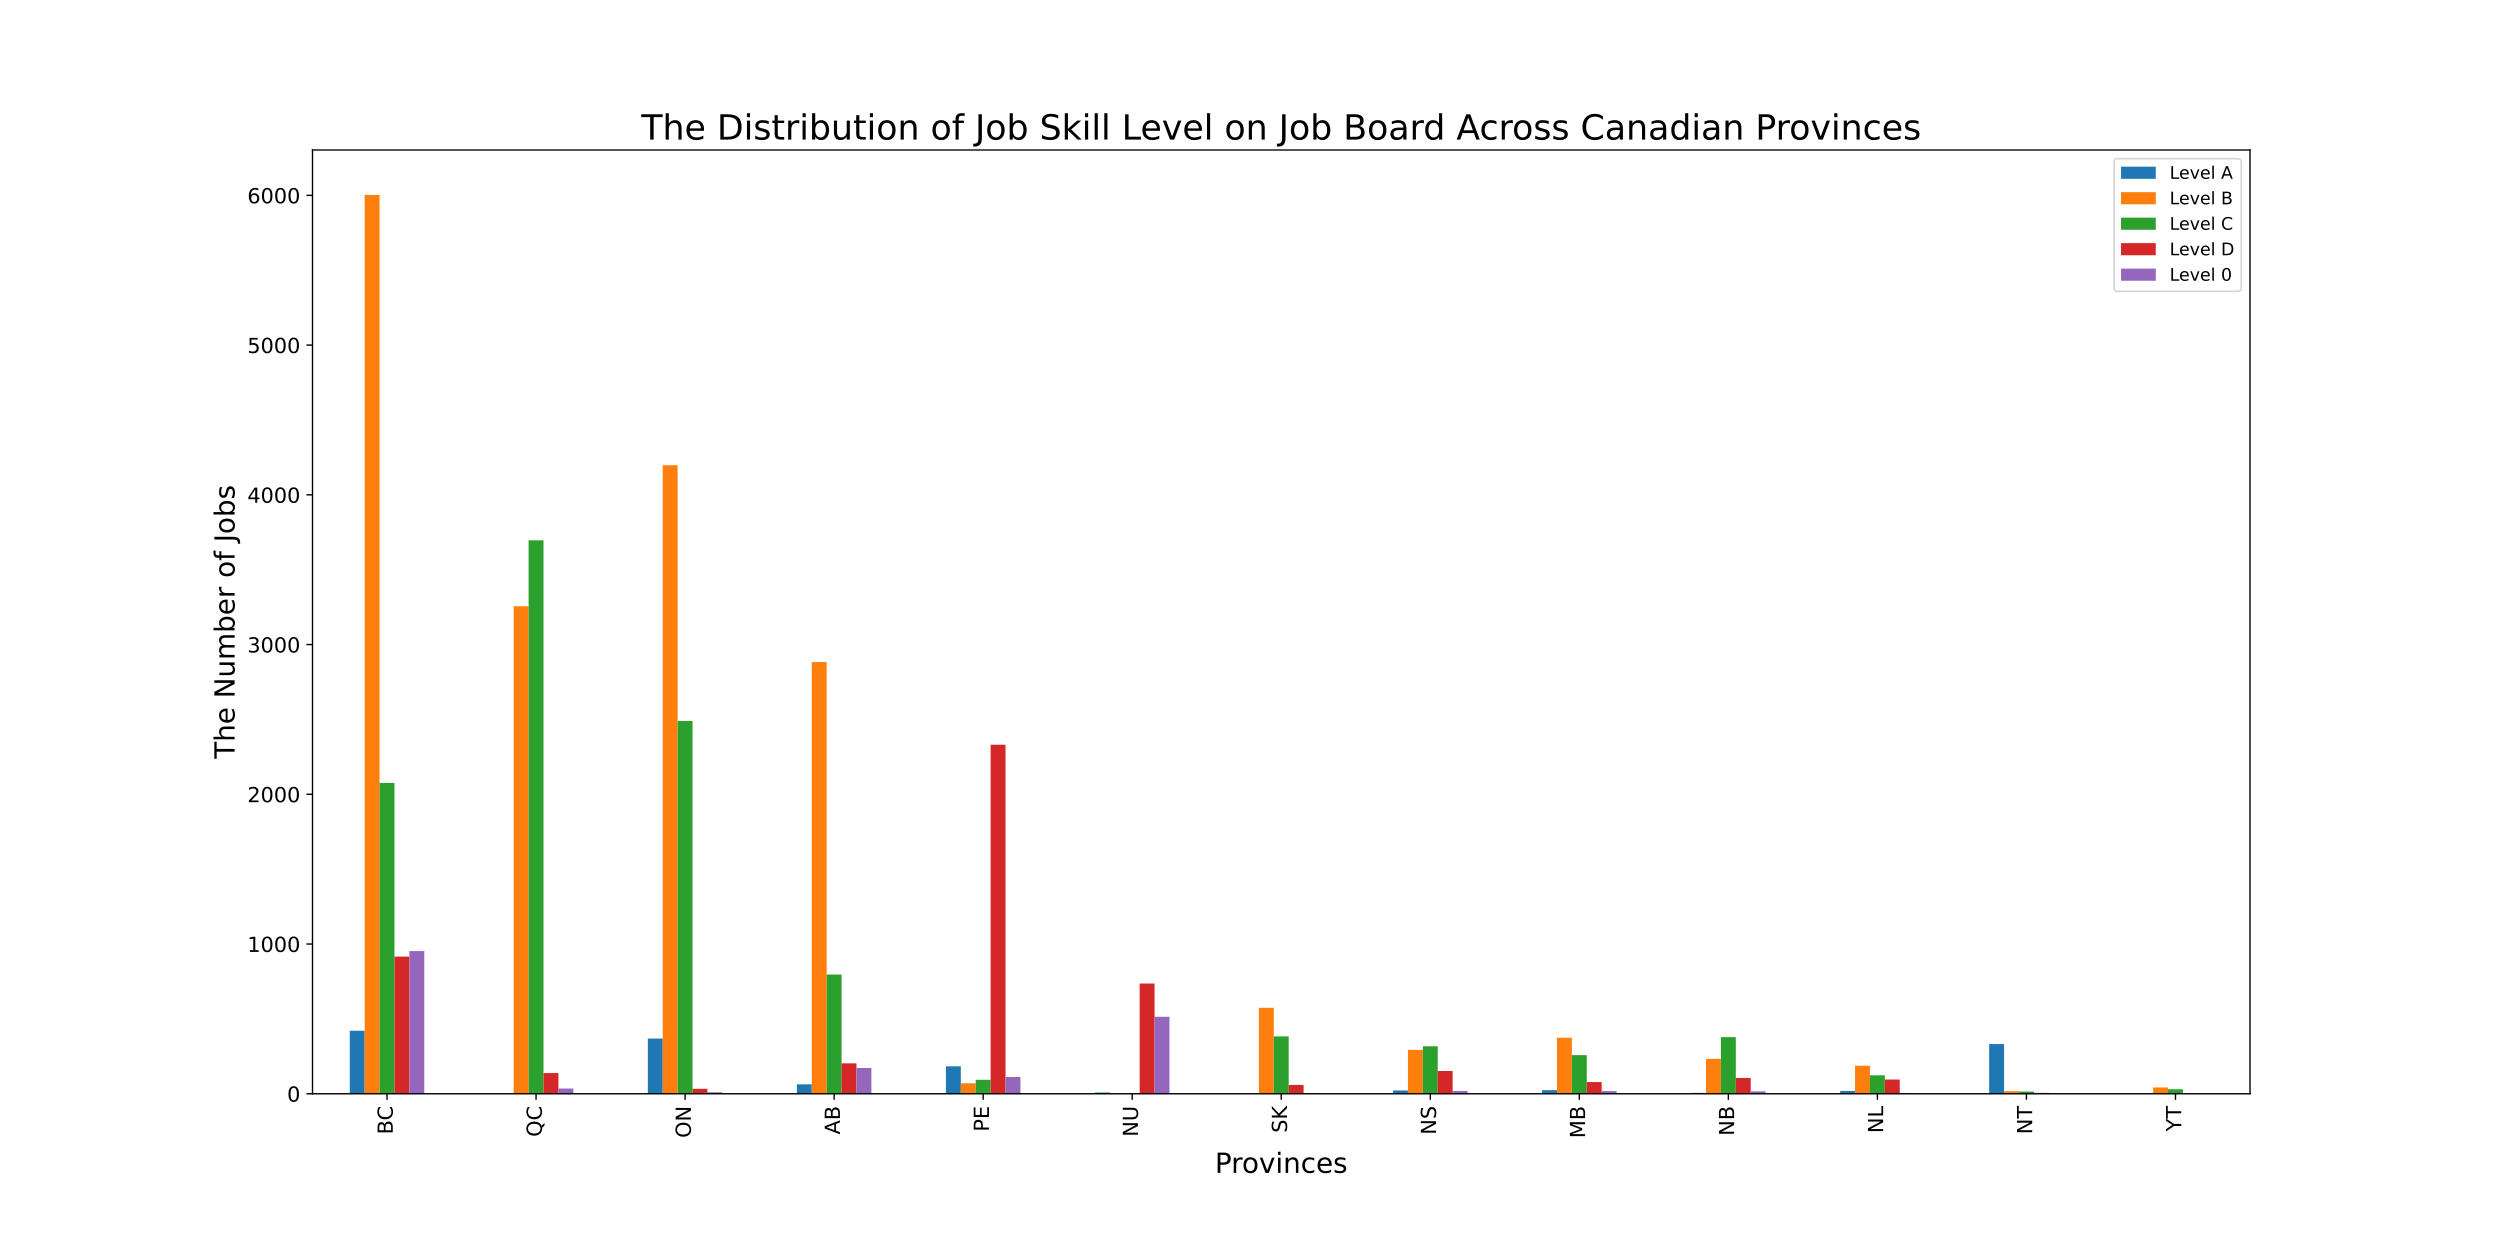 <?xml version="1.0" encoding="utf-8" standalone="no"?>
<!DOCTYPE svg PUBLIC "-//W3C//DTD SVG 1.1//EN"
  "http://www.w3.org/Graphics/SVG/1.1/DTD/svg11.dtd">
<!-- Created with matplotlib (https://matplotlib.org/) -->
<svg height="720pt" version="1.1" viewBox="0 0 1440 720" width="1440pt" xmlns="http://www.w3.org/2000/svg" xmlns:xlink="http://www.w3.org/1999/xlink">
 <defs>
  <style type="text/css">
*{stroke-linecap:butt;stroke-linejoin:round;}
  </style>
 </defs>
 <g id="figure_1">
  <g id="patch_1">
   <path d="M 0 720 
L 1440 720 
L 1440 0 
L 0 0 
z
" style="fill:#ffffff;"/>
  </g>
  <g id="axes_1">
   <g id="patch_2">
    <path d="M 180 630 
L 1296 630 
L 1296 86.4 
L 180 86.4 
z
" style="fill:#ffffff;"/>
   </g>
   <g id="patch_3">
    <path clip-path="url(#p9c0d53c4cb)" d="M 201.462 630 
L 210.046 630 
L 210.046 593.692 
L 201.462 593.692 
z
" style="fill:#1f77b4;"/>
   </g>
   <g id="patch_4">
    <path clip-path="url(#p9c0d53c4cb)" d="M 287.308 630 
L 295.892 630 
L 295.892 630 
L 287.308 630 
z
" style="fill:#1f77b4;"/>
   </g>
   <g id="patch_5">
    <path clip-path="url(#p9c0d53c4cb)" d="M 373.154 630 
L 381.738 630 
L 381.738 598.176 
L 373.154 598.176 
z
" style="fill:#1f77b4;"/>
   </g>
   <g id="patch_6">
    <path clip-path="url(#p9c0d53c4cb)" d="M 459 630 
L 467.585 630 
L 467.585 624.567 
L 459 624.567 
z
" style="fill:#1f77b4;"/>
   </g>
   <g id="patch_7">
    <path clip-path="url(#p9c0d53c4cb)" d="M 544.846 630 
L 553.431 630 
L 553.431 614.218 
L 544.846 614.218 
z
" style="fill:#1f77b4;"/>
   </g>
   <g id="patch_8">
    <path clip-path="url(#p9c0d53c4cb)" d="M 630.692 630 
L 639.277 630 
L 639.277 629.31 
L 630.692 629.31 
z
" style="fill:#1f77b4;"/>
   </g>
   <g id="patch_9">
    <path clip-path="url(#p9c0d53c4cb)" d="M 716.538 630 
L 725.123 630 
L 725.123 630 
L 716.538 630 
z
" style="fill:#1f77b4;"/>
   </g>
   <g id="patch_10">
    <path clip-path="url(#p9c0d53c4cb)" d="M 802.385 630 
L 810.969 630 
L 810.969 628.103 
L 802.385 628.103 
z
" style="fill:#1f77b4;"/>
   </g>
   <g id="patch_11">
    <path clip-path="url(#p9c0d53c4cb)" d="M 888.231 630 
L 896.815 630 
L 896.815 627.93 
L 888.231 627.93 
z
" style="fill:#1f77b4;"/>
   </g>
   <g id="patch_12">
    <path clip-path="url(#p9c0d53c4cb)" d="M 974.077 630 
L 982.662 630 
L 982.662 629.483 
L 974.077 629.483 
z
" style="fill:#1f77b4;"/>
   </g>
   <g id="patch_13">
    <path clip-path="url(#p9c0d53c4cb)" d="M 1059.923 630 
L 1068.508 630 
L 1068.508 628.361 
L 1059.923 628.361 
z
" style="fill:#1f77b4;"/>
   </g>
   <g id="patch_14">
    <path clip-path="url(#p9c0d53c4cb)" d="M 1145.769 630 
L 1154.354 630 
L 1154.354 601.367 
L 1145.769 601.367 
z
" style="fill:#1f77b4;"/>
   </g>
   <g id="patch_15">
    <path clip-path="url(#p9c0d53c4cb)" d="M 1231.615 630 
L 1240.2 630 
L 1240.2 630 
L 1231.615 630 
z
" style="fill:#1f77b4;"/>
   </g>
   <g id="patch_16">
    <path clip-path="url(#p9c0d53c4cb)" d="M 210.046 630 
L 218.631 630 
L 218.631 112.286 
L 210.046 112.286 
z
" style="fill:#ff7f0e;"/>
   </g>
   <g id="patch_17">
    <path clip-path="url(#p9c0d53c4cb)" d="M 295.892 630 
L 304.477 630 
L 304.477 349.194 
L 295.892 349.194 
z
" style="fill:#ff7f0e;"/>
   </g>
   <g id="patch_18">
    <path clip-path="url(#p9c0d53c4cb)" d="M 381.738 630 
L 390.323 630 
L 390.323 267.954 
L 381.738 267.954 
z
" style="fill:#ff7f0e;"/>
   </g>
   <g id="patch_19">
    <path clip-path="url(#p9c0d53c4cb)" d="M 467.585 630 
L 476.169 630 
L 476.169 381.363 
L 467.585 381.363 
z
" style="fill:#ff7f0e;"/>
   </g>
   <g id="patch_20">
    <path clip-path="url(#p9c0d53c4cb)" d="M 553.431 630 
L 562.015 630 
L 562.015 623.963 
L 553.431 623.963 
z
" style="fill:#ff7f0e;"/>
   </g>
   <g id="patch_21">
    <path clip-path="url(#p9c0d53c4cb)" d="M 639.277 630 
L 647.862 630 
L 647.862 629.828 
L 639.277 629.828 
z
" style="fill:#ff7f0e;"/>
   </g>
   <g id="patch_22">
    <path clip-path="url(#p9c0d53c4cb)" d="M 725.123 630 
L 733.708 630 
L 733.708 580.497 
L 725.123 580.497 
z
" style="fill:#ff7f0e;"/>
   </g>
   <g id="patch_23">
    <path clip-path="url(#p9c0d53c4cb)" d="M 810.969 630 
L 819.554 630 
L 819.554 604.731 
L 810.969 604.731 
z
" style="fill:#ff7f0e;"/>
   </g>
   <g id="patch_24">
    <path clip-path="url(#p9c0d53c4cb)" d="M 896.815 630 
L 905.4 630 
L 905.4 597.745 
L 896.815 597.745 
z
" style="fill:#ff7f0e;"/>
   </g>
   <g id="patch_25">
    <path clip-path="url(#p9c0d53c4cb)" d="M 982.662 630 
L 991.246 630 
L 991.246 609.905 
L 982.662 609.905 
z
" style="fill:#ff7f0e;"/>
   </g>
   <g id="patch_26">
    <path clip-path="url(#p9c0d53c4cb)" d="M 1068.508 630 
L 1077.092 630 
L 1077.092 613.873 
L 1068.508 613.873 
z
" style="fill:#ff7f0e;"/>
   </g>
   <g id="patch_27">
    <path clip-path="url(#p9c0d53c4cb)" d="M 1154.354 630 
L 1162.938 630 
L 1162.938 628.534 
L 1154.354 628.534 
z
" style="fill:#ff7f0e;"/>
   </g>
   <g id="patch_28">
    <path clip-path="url(#p9c0d53c4cb)" d="M 1240.2 630 
L 1248.785 630 
L 1248.785 626.378 
L 1240.2 626.378 
z
" style="fill:#ff7f0e;"/>
   </g>
   <g id="patch_29">
    <path clip-path="url(#p9c0d53c4cb)" d="M 218.631 630 
L 227.215 630 
L 227.215 450.96 
L 218.631 450.96 
z
" style="fill:#2ca02c;"/>
   </g>
   <g id="patch_30">
    <path clip-path="url(#p9c0d53c4cb)" d="M 304.477 630 
L 313.062 630 
L 313.062 311.247 
L 304.477 311.247 
z
" style="fill:#2ca02c;"/>
   </g>
   <g id="patch_31">
    <path clip-path="url(#p9c0d53c4cb)" d="M 390.323 630 
L 398.908 630 
L 398.908 415.256 
L 390.323 415.256 
z
" style="fill:#2ca02c;"/>
   </g>
   <g id="patch_32">
    <path clip-path="url(#p9c0d53c4cb)" d="M 476.169 630 
L 484.754 630 
L 484.754 561.351 
L 476.169 561.351 
z
" style="fill:#2ca02c;"/>
   </g>
   <g id="patch_33">
    <path clip-path="url(#p9c0d53c4cb)" d="M 562.015 630 
L 570.6 630 
L 570.6 621.979 
L 562.015 621.979 
z
" style="fill:#2ca02c;"/>
   </g>
   <g id="patch_34">
    <path clip-path="url(#p9c0d53c4cb)" d="M 647.862 630 
L 656.446 630 
L 656.446 629.741 
L 647.862 629.741 
z
" style="fill:#2ca02c;"/>
   </g>
   <g id="patch_35">
    <path clip-path="url(#p9c0d53c4cb)" d="M 733.708 630 
L 742.292 630 
L 742.292 596.969 
L 733.708 596.969 
z
" style="fill:#2ca02c;"/>
   </g>
   <g id="patch_36">
    <path clip-path="url(#p9c0d53c4cb)" d="M 819.554 630 
L 828.138 630 
L 828.138 602.661 
L 819.554 602.661 
z
" style="fill:#2ca02c;"/>
   </g>
   <g id="patch_37">
    <path clip-path="url(#p9c0d53c4cb)" d="M 905.4 630 
L 913.985 630 
L 913.985 607.749 
L 905.4 607.749 
z
" style="fill:#2ca02c;"/>
   </g>
   <g id="patch_38">
    <path clip-path="url(#p9c0d53c4cb)" d="M 991.246 630 
L 999.831 630 
L 999.831 597.4 
L 991.246 597.4 
z
" style="fill:#2ca02c;"/>
   </g>
   <g id="patch_39">
    <path clip-path="url(#p9c0d53c4cb)" d="M 1077.092 630 
L 1085.677 630 
L 1085.677 619.392 
L 1077.092 619.392 
z
" style="fill:#2ca02c;"/>
   </g>
   <g id="patch_40">
    <path clip-path="url(#p9c0d53c4cb)" d="M 1162.938 630 
L 1171.523 630 
L 1171.523 628.706 
L 1162.938 628.706 
z
" style="fill:#2ca02c;"/>
   </g>
   <g id="patch_41">
    <path clip-path="url(#p9c0d53c4cb)" d="M 1248.785 630 
L 1257.369 630 
L 1257.369 627.413 
L 1248.785 627.413 
z
" style="fill:#2ca02c;"/>
   </g>
   <g id="patch_42">
    <path clip-path="url(#p9c0d53c4cb)" d="M 227.215 630 
L 235.8 630 
L 235.8 551.002 
L 227.215 551.002 
z
" style="fill:#d62728;"/>
   </g>
   <g id="patch_43">
    <path clip-path="url(#p9c0d53c4cb)" d="M 313.062 630 
L 321.646 630 
L 321.646 618.099 
L 313.062 618.099 
z
" style="fill:#d62728;"/>
   </g>
   <g id="patch_44">
    <path clip-path="url(#p9c0d53c4cb)" d="M 398.908 630 
L 407.492 630 
L 407.492 627.154 
L 398.908 627.154 
z
" style="fill:#d62728;"/>
   </g>
   <g id="patch_45">
    <path clip-path="url(#p9c0d53c4cb)" d="M 484.754 630 
L 493.338 630 
L 493.338 612.493 
L 484.754 612.493 
z
" style="fill:#d62728;"/>
   </g>
   <g id="patch_46">
    <path clip-path="url(#p9c0d53c4cb)" d="M 570.6 630 
L 579.185 630 
L 579.185 428.969 
L 570.6 428.969 
z
" style="fill:#d62728;"/>
   </g>
   <g id="patch_47">
    <path clip-path="url(#p9c0d53c4cb)" d="M 656.446 630 
L 665.031 630 
L 665.031 566.525 
L 656.446 566.525 
z
" style="fill:#d62728;"/>
   </g>
   <g id="patch_48">
    <path clip-path="url(#p9c0d53c4cb)" d="M 742.292 630 
L 750.877 630 
L 750.877 624.912 
L 742.292 624.912 
z
" style="fill:#d62728;"/>
   </g>
   <g id="patch_49">
    <path clip-path="url(#p9c0d53c4cb)" d="M 828.138 630 
L 836.723 630 
L 836.723 616.891 
L 828.138 616.891 
z
" style="fill:#d62728;"/>
   </g>
   <g id="patch_50">
    <path clip-path="url(#p9c0d53c4cb)" d="M 913.985 630 
L 922.569 630 
L 922.569 623.273 
L 913.985 623.273 
z
" style="fill:#d62728;"/>
   </g>
   <g id="patch_51">
    <path clip-path="url(#p9c0d53c4cb)" d="M 999.831 630 
L 1008.415 630 
L 1008.415 620.945 
L 999.831 620.945 
z
" style="fill:#d62728;"/>
   </g>
   <g id="patch_52">
    <path clip-path="url(#p9c0d53c4cb)" d="M 1085.677 630 
L 1094.262 630 
L 1094.262 621.807 
L 1085.677 621.807 
z
" style="fill:#d62728;"/>
   </g>
   <g id="patch_53">
    <path clip-path="url(#p9c0d53c4cb)" d="M 1171.523 630 
L 1180.108 630 
L 1180.108 629.483 
L 1171.523 629.483 
z
" style="fill:#d62728;"/>
   </g>
   <g id="patch_54">
    <path clip-path="url(#p9c0d53c4cb)" d="M 1257.369 630 
L 1265.954 630 
L 1265.954 630 
L 1257.369 630 
z
" style="fill:#d62728;"/>
   </g>
   <g id="patch_55">
    <path clip-path="url(#p9c0d53c4cb)" d="M 235.8 630 
L 244.385 630 
L 244.385 547.811 
L 235.8 547.811 
z
" style="fill:#9467bd;"/>
   </g>
   <g id="patch_56">
    <path clip-path="url(#p9c0d53c4cb)" d="M 321.646 630 
L 330.231 630 
L 330.231 626.982 
L 321.646 626.982 
z
" style="fill:#9467bd;"/>
   </g>
   <g id="patch_57">
    <path clip-path="url(#p9c0d53c4cb)" d="M 407.492 630 
L 416.077 630 
L 416.077 629.138 
L 407.492 629.138 
z
" style="fill:#9467bd;"/>
   </g>
   <g id="patch_58">
    <path clip-path="url(#p9c0d53c4cb)" d="M 493.338 630 
L 501.923 630 
L 501.923 615.166 
L 493.338 615.166 
z
" style="fill:#9467bd;"/>
   </g>
   <g id="patch_59">
    <path clip-path="url(#p9c0d53c4cb)" d="M 579.185 630 
L 587.769 630 
L 587.769 620.341 
L 579.185 620.341 
z
" style="fill:#9467bd;"/>
   </g>
   <g id="patch_60">
    <path clip-path="url(#p9c0d53c4cb)" d="M 665.031 630 
L 673.615 630 
L 673.615 585.671 
L 665.031 585.671 
z
" style="fill:#9467bd;"/>
   </g>
   <g id="patch_61">
    <path clip-path="url(#p9c0d53c4cb)" d="M 750.877 630 
L 759.462 630 
L 759.462 629.655 
L 750.877 629.655 
z
" style="fill:#9467bd;"/>
   </g>
   <g id="patch_62">
    <path clip-path="url(#p9c0d53c4cb)" d="M 836.723 630 
L 845.308 630 
L 845.308 628.361 
L 836.723 628.361 
z
" style="fill:#9467bd;"/>
   </g>
   <g id="patch_63">
    <path clip-path="url(#p9c0d53c4cb)" d="M 922.569 630 
L 931.154 630 
L 931.154 628.448 
L 922.569 628.448 
z
" style="fill:#9467bd;"/>
   </g>
   <g id="patch_64">
    <path clip-path="url(#p9c0d53c4cb)" d="M 1008.415 630 
L 1017 630 
L 1017 628.62 
L 1008.415 628.62 
z
" style="fill:#9467bd;"/>
   </g>
   <g id="patch_65">
    <path clip-path="url(#p9c0d53c4cb)" d="M 1094.262 630 
L 1102.846 630 
L 1102.846 629.569 
L 1094.262 629.569 
z
" style="fill:#9467bd;"/>
   </g>
   <g id="patch_66">
    <path clip-path="url(#p9c0d53c4cb)" d="M 1180.108 630 
L 1188.692 630 
L 1188.692 629.828 
L 1180.108 629.828 
z
" style="fill:#9467bd;"/>
   </g>
   <g id="patch_67">
    <path clip-path="url(#p9c0d53c4cb)" d="M 1265.954 630 
L 1274.538 630 
L 1274.538 630 
L 1265.954 630 
z
" style="fill:#9467bd;"/>
   </g>
   <g id="matplotlib.axis_1">
    <g id="xtick_1">
     <g id="line2d_1">
      <defs>
       <path d="M 0 0 
L 0 3.5 
" id="m6af1532869" style="stroke:#000000;stroke-width:0.8;"/>
      </defs>
      <g>
       <use style="stroke:#000000;stroke-width:0.8;" x="222.923" xlink:href="#m6af1532869" y="630"/>
      </g>
     </g>
     <g id="text_1">
      <!--  BC -->
      <defs>
       <path id="DejaVuSans-32"/>
       <path d="M 19.672 34.812 
L 19.672 8.109 
L 35.5 8.109 
Q 43.453 8.109 47.281 11.406 
Q 51.125 14.703 51.125 21.484 
Q 51.125 28.328 47.281 31.562 
Q 43.453 34.812 35.5 34.812 
z
M 19.672 64.797 
L 19.672 42.828 
L 34.281 42.828 
Q 41.5 42.828 45.031 45.531 
Q 48.578 48.25 48.578 53.812 
Q 48.578 59.328 45.031 62.062 
Q 41.5 64.797 34.281 64.797 
z
M 9.812 72.906 
L 35.016 72.906 
Q 46.297 72.906 52.391 68.219 
Q 58.5 63.531 58.5 54.891 
Q 58.5 48.188 55.375 44.234 
Q 52.25 40.281 46.188 39.312 
Q 53.469 37.75 57.5 32.781 
Q 61.531 27.828 61.531 20.406 
Q 61.531 10.641 54.891 5.312 
Q 48.25 0 35.984 0 
L 9.812 0 
z
" id="DejaVuSans-66"/>
       <path d="M 64.406 67.281 
L 64.406 56.891 
Q 59.422 61.531 53.781 63.812 
Q 48.141 66.109 41.797 66.109 
Q 29.297 66.109 22.656 58.469 
Q 16.016 50.828 16.016 36.375 
Q 16.016 21.969 22.656 14.328 
Q 29.297 6.688 41.797 6.688 
Q 48.141 6.688 53.781 8.984 
Q 59.422 11.281 64.406 15.922 
L 64.406 5.609 
Q 59.234 2.094 53.438 0.328 
Q 47.656 -1.422 41.219 -1.422 
Q 24.656 -1.422 15.125 8.703 
Q 5.609 18.844 5.609 36.375 
Q 5.609 53.953 15.125 64.078 
Q 24.656 74.219 41.219 74.219 
Q 47.75 74.219 53.531 72.484 
Q 59.328 70.75 64.406 67.281 
z
" id="DejaVuSans-67"/>
      </defs>
      <g transform="translate(226.234 657.216)rotate(-90)scale(0.12 -0.12)">
       <use xlink:href="#DejaVuSans-32"/>
       <use x="31.787" xlink:href="#DejaVuSans-66"/>
       <use x="98.641" xlink:href="#DejaVuSans-67"/>
      </g>
     </g>
    </g>
    <g id="xtick_2">
     <g id="line2d_2">
      <g>
       <use style="stroke:#000000;stroke-width:0.8;" x="308.769" xlink:href="#m6af1532869" y="630"/>
      </g>
     </g>
     <g id="text_2">
      <!--  QC -->
      <defs>
       <path d="M 39.406 66.219 
Q 28.656 66.219 22.328 58.203 
Q 16.016 50.203 16.016 36.375 
Q 16.016 22.609 22.328 14.594 
Q 28.656 6.594 39.406 6.594 
Q 50.141 6.594 56.422 14.594 
Q 62.703 22.609 62.703 36.375 
Q 62.703 50.203 56.422 58.203 
Q 50.141 66.219 39.406 66.219 
z
M 53.219 1.312 
L 66.219 -12.891 
L 54.297 -12.891 
L 43.5 -1.219 
Q 41.891 -1.312 41.031 -1.359 
Q 40.188 -1.422 39.406 -1.422 
Q 24.031 -1.422 14.812 8.859 
Q 5.609 19.141 5.609 36.375 
Q 5.609 53.656 14.812 63.938 
Q 24.031 74.219 39.406 74.219 
Q 54.734 74.219 63.906 63.938 
Q 73.094 53.656 73.094 36.375 
Q 73.094 23.688 67.984 14.641 
Q 62.891 5.609 53.219 1.312 
z
" id="DejaVuSans-81"/>
      </defs>
      <g transform="translate(312.08 658.639)rotate(-90)scale(0.12 -0.12)">
       <use xlink:href="#DejaVuSans-32"/>
       <use x="31.787" xlink:href="#DejaVuSans-81"/>
       <use x="110.498" xlink:href="#DejaVuSans-67"/>
      </g>
     </g>
    </g>
    <g id="xtick_3">
     <g id="line2d_3">
      <g>
       <use style="stroke:#000000;stroke-width:0.8;" x="394.615" xlink:href="#m6af1532869" y="630"/>
      </g>
     </g>
     <g id="text_3">
      <!--  ON -->
      <defs>
       <path d="M 39.406 66.219 
Q 28.656 66.219 22.328 58.203 
Q 16.016 50.203 16.016 36.375 
Q 16.016 22.609 22.328 14.594 
Q 28.656 6.594 39.406 6.594 
Q 50.141 6.594 56.422 14.594 
Q 62.703 22.609 62.703 36.375 
Q 62.703 50.203 56.422 58.203 
Q 50.141 66.219 39.406 66.219 
z
M 39.406 74.219 
Q 54.734 74.219 63.906 63.938 
Q 73.094 53.656 73.094 36.375 
Q 73.094 19.141 63.906 8.859 
Q 54.734 -1.422 39.406 -1.422 
Q 24.031 -1.422 14.812 8.828 
Q 5.609 19.094 5.609 36.375 
Q 5.609 53.656 14.812 63.938 
Q 24.031 74.219 39.406 74.219 
z
" id="DejaVuSans-79"/>
       <path d="M 9.812 72.906 
L 23.094 72.906 
L 55.422 11.922 
L 55.422 72.906 
L 64.984 72.906 
L 64.984 0 
L 51.703 0 
L 19.391 60.984 
L 19.391 0 
L 9.812 0 
z
" id="DejaVuSans-78"/>
      </defs>
      <g transform="translate(397.927 659.237)rotate(-90)scale(0.12 -0.12)">
       <use xlink:href="#DejaVuSans-32"/>
       <use x="31.787" xlink:href="#DejaVuSans-79"/>
       <use x="110.498" xlink:href="#DejaVuSans-78"/>
      </g>
     </g>
    </g>
    <g id="xtick_4">
     <g id="line2d_4">
      <g>
       <use style="stroke:#000000;stroke-width:0.8;" x="480.462" xlink:href="#m6af1532869" y="630"/>
      </g>
     </g>
     <g id="text_4">
      <!--  AB -->
      <defs>
       <path d="M 34.188 63.188 
L 20.797 26.906 
L 47.609 26.906 
z
M 28.609 72.906 
L 39.797 72.906 
L 67.578 0 
L 57.328 0 
L 50.688 18.703 
L 17.828 18.703 
L 11.188 0 
L 0.781 0 
z
" id="DejaVuSans-65"/>
      </defs>
      <g transform="translate(483.773 657.256)rotate(-90)scale(0.12 -0.12)">
       <use xlink:href="#DejaVuSans-32"/>
       <use x="31.787" xlink:href="#DejaVuSans-65"/>
       <use x="100.195" xlink:href="#DejaVuSans-66"/>
      </g>
     </g>
    </g>
    <g id="xtick_5">
     <g id="line2d_5">
      <g>
       <use style="stroke:#000000;stroke-width:0.8;" x="566.308" xlink:href="#m6af1532869" y="630"/>
      </g>
     </g>
     <g id="text_5">
      <!--  PE -->
      <defs>
       <path d="M 19.672 64.797 
L 19.672 37.406 
L 32.078 37.406 
Q 38.969 37.406 42.719 40.969 
Q 46.484 44.531 46.484 51.125 
Q 46.484 57.672 42.719 61.234 
Q 38.969 64.797 32.078 64.797 
z
M 9.812 72.906 
L 32.078 72.906 
Q 44.344 72.906 50.609 67.359 
Q 56.891 61.812 56.891 51.125 
Q 56.891 40.328 50.609 34.812 
Q 44.344 29.297 32.078 29.297 
L 19.672 29.297 
L 19.672 0 
L 9.812 0 
z
" id="DejaVuSans-80"/>
       <path d="M 9.812 72.906 
L 55.906 72.906 
L 55.906 64.594 
L 19.672 64.594 
L 19.672 43.016 
L 54.391 43.016 
L 54.391 34.719 
L 19.672 34.719 
L 19.672 8.297 
L 56.781 8.297 
L 56.781 0 
L 9.812 0 
z
" id="DejaVuSans-69"/>
      </defs>
      <g transform="translate(569.619 655.632)rotate(-90)scale(0.12 -0.12)">
       <use xlink:href="#DejaVuSans-32"/>
       <use x="31.787" xlink:href="#DejaVuSans-80"/>
       <use x="92.09" xlink:href="#DejaVuSans-69"/>
      </g>
     </g>
    </g>
    <g id="xtick_6">
     <g id="line2d_6">
      <g>
       <use style="stroke:#000000;stroke-width:0.8;" x="652.154" xlink:href="#m6af1532869" y="630"/>
      </g>
     </g>
     <g id="text_6">
      <!--  NU -->
      <defs>
       <path d="M 8.688 72.906 
L 18.609 72.906 
L 18.609 28.609 
Q 18.609 16.891 22.844 11.734 
Q 27.094 6.594 36.625 6.594 
Q 46.094 6.594 50.344 11.734 
Q 54.594 16.891 54.594 28.609 
L 54.594 72.906 
L 64.5 72.906 
L 64.5 27.391 
Q 64.5 13.141 57.438 5.859 
Q 50.391 -1.422 36.625 -1.422 
Q 22.797 -1.422 15.734 5.859 
Q 8.688 13.141 8.688 27.391 
z
" id="DejaVuSans-85"/>
      </defs>
      <g transform="translate(655.465 658.574)rotate(-90)scale(0.12 -0.12)">
       <use xlink:href="#DejaVuSans-32"/>
       <use x="31.787" xlink:href="#DejaVuSans-78"/>
       <use x="106.592" xlink:href="#DejaVuSans-85"/>
      </g>
     </g>
    </g>
    <g id="xtick_7">
     <g id="line2d_7">
      <g>
       <use style="stroke:#000000;stroke-width:0.8;" x="738" xlink:href="#m6af1532869" y="630"/>
      </g>
     </g>
     <g id="text_7">
      <!--  SK -->
      <defs>
       <path d="M 53.516 70.516 
L 53.516 60.891 
Q 47.906 63.578 42.922 64.891 
Q 37.938 66.219 33.297 66.219 
Q 25.25 66.219 20.875 63.094 
Q 16.5 59.969 16.5 54.203 
Q 16.5 49.359 19.406 46.891 
Q 22.312 44.438 30.422 42.922 
L 36.375 41.703 
Q 47.406 39.594 52.656 34.297 
Q 57.906 29 57.906 20.125 
Q 57.906 9.516 50.797 4.047 
Q 43.703 -1.422 29.984 -1.422 
Q 24.812 -1.422 18.969 -0.25 
Q 13.141 0.922 6.891 3.219 
L 6.891 13.375 
Q 12.891 10.016 18.656 8.297 
Q 24.422 6.594 29.984 6.594 
Q 38.422 6.594 43.016 9.906 
Q 47.609 13.234 47.609 19.391 
Q 47.609 24.75 44.312 27.781 
Q 41.016 30.812 33.5 32.328 
L 27.484 33.5 
Q 16.453 35.688 11.516 40.375 
Q 6.594 45.062 6.594 53.422 
Q 6.594 63.094 13.406 68.656 
Q 20.219 74.219 32.172 74.219 
Q 37.312 74.219 42.625 73.281 
Q 47.953 72.359 53.516 70.516 
z
" id="DejaVuSans-83"/>
       <path d="M 9.812 72.906 
L 19.672 72.906 
L 19.672 42.094 
L 52.391 72.906 
L 65.094 72.906 
L 28.906 38.922 
L 67.672 0 
L 54.688 0 
L 19.672 35.109 
L 19.672 0 
L 9.812 0 
z
" id="DejaVuSans-75"/>
      </defs>
      <g transform="translate(741.311 656.301)rotate(-90)scale(0.12 -0.12)">
       <use xlink:href="#DejaVuSans-32"/>
       <use x="31.787" xlink:href="#DejaVuSans-83"/>
       <use x="95.264" xlink:href="#DejaVuSans-75"/>
      </g>
     </g>
    </g>
    <g id="xtick_8">
     <g id="line2d_8">
      <g>
       <use style="stroke:#000000;stroke-width:0.8;" x="823.846" xlink:href="#m6af1532869" y="630"/>
      </g>
     </g>
     <g id="text_8">
      <!--  NS -->
      <g transform="translate(827.157 657.409)rotate(-90)scale(0.12 -0.12)">
       <use xlink:href="#DejaVuSans-32"/>
       <use x="31.787" xlink:href="#DejaVuSans-78"/>
       <use x="106.592" xlink:href="#DejaVuSans-83"/>
      </g>
     </g>
    </g>
    <g id="xtick_9">
     <g id="line2d_9">
      <g>
       <use style="stroke:#000000;stroke-width:0.8;" x="909.692" xlink:href="#m6af1532869" y="630"/>
      </g>
     </g>
     <g id="text_9">
      <!--  MB -->
      <defs>
       <path d="M 9.812 72.906 
L 24.516 72.906 
L 43.109 23.297 
L 61.812 72.906 
L 76.516 72.906 
L 76.516 0 
L 66.891 0 
L 66.891 64.016 
L 48.094 14.016 
L 38.188 14.016 
L 19.391 64.016 
L 19.391 0 
L 9.812 0 
z
" id="DejaVuSans-77"/>
      </defs>
      <g transform="translate(913.004 659.401)rotate(-90)scale(0.12 -0.12)">
       <use xlink:href="#DejaVuSans-32"/>
       <use x="31.787" xlink:href="#DejaVuSans-77"/>
       <use x="118.066" xlink:href="#DejaVuSans-66"/>
      </g>
     </g>
    </g>
    <g id="xtick_10">
     <g id="line2d_10">
      <g>
       <use style="stroke:#000000;stroke-width:0.8;" x="995.538" xlink:href="#m6af1532869" y="630"/>
      </g>
     </g>
     <g id="text_10">
      <!--  NB -->
      <g transform="translate(998.85 658.024)rotate(-90)scale(0.12 -0.12)">
       <use xlink:href="#DejaVuSans-32"/>
       <use x="31.787" xlink:href="#DejaVuSans-78"/>
       <use x="106.592" xlink:href="#DejaVuSans-66"/>
      </g>
     </g>
    </g>
    <g id="xtick_11">
     <g id="line2d_11">
      <g>
       <use style="stroke:#000000;stroke-width:0.8;" x="1081.385" xlink:href="#m6af1532869" y="630"/>
      </g>
     </g>
     <g id="text_11">
      <!--  NL -->
      <defs>
       <path d="M 9.812 72.906 
L 19.672 72.906 
L 19.672 8.297 
L 55.172 8.297 
L 55.172 0 
L 9.812 0 
z
" id="DejaVuSans-76"/>
      </defs>
      <g transform="translate(1084.696 656.477)rotate(-90)scale(0.12 -0.12)">
       <use xlink:href="#DejaVuSans-32"/>
       <use x="31.787" xlink:href="#DejaVuSans-78"/>
       <use x="106.592" xlink:href="#DejaVuSans-76"/>
      </g>
     </g>
    </g>
    <g id="xtick_12">
     <g id="line2d_12">
      <g>
       <use style="stroke:#000000;stroke-width:0.8;" x="1167.231" xlink:href="#m6af1532869" y="630"/>
      </g>
     </g>
     <g id="text_12">
      <!--  NT -->
      <defs>
       <path d="M -0.297 72.906 
L 61.375 72.906 
L 61.375 64.594 
L 35.5 64.594 
L 35.5 0 
L 25.594 0 
L 25.594 64.594 
L -0.297 64.594 
z
" id="DejaVuSans-84"/>
      </defs>
      <g transform="translate(1170.542 657.121)rotate(-90)scale(0.12 -0.12)">
       <use xlink:href="#DejaVuSans-32"/>
       <use x="31.787" xlink:href="#DejaVuSans-78"/>
       <use x="106.592" xlink:href="#DejaVuSans-84"/>
      </g>
     </g>
    </g>
    <g id="xtick_13">
     <g id="line2d_13">
      <g>
       <use style="stroke:#000000;stroke-width:0.8;" x="1253.077" xlink:href="#m6af1532869" y="630"/>
      </g>
     </g>
     <g id="text_13">
      <!--  YT -->
      <defs>
       <path d="M -0.203 72.906 
L 10.406 72.906 
L 30.609 42.922 
L 50.688 72.906 
L 61.281 72.906 
L 35.5 34.719 
L 35.5 0 
L 25.594 0 
L 25.594 34.719 
z
" id="DejaVuSans-89"/>
      </defs>
      <g transform="translate(1256.388 655.472)rotate(-90)scale(0.12 -0.12)">
       <use xlink:href="#DejaVuSans-32"/>
       <use x="31.787" xlink:href="#DejaVuSans-89"/>
       <use x="92.871" xlink:href="#DejaVuSans-84"/>
      </g>
     </g>
    </g>
    <g id="text_14">
     <!-- Provinces -->
     <defs>
      <path d="M 41.109 46.297 
Q 39.594 47.172 37.812 47.578 
Q 36.031 48 33.891 48 
Q 26.266 48 22.188 43.047 
Q 18.109 38.094 18.109 28.812 
L 18.109 0 
L 9.078 0 
L 9.078 54.688 
L 18.109 54.688 
L 18.109 46.188 
Q 20.953 51.172 25.484 53.578 
Q 30.031 56 36.531 56 
Q 37.453 56 38.578 55.875 
Q 39.703 55.766 41.062 55.516 
z
" id="DejaVuSans-114"/>
      <path d="M 30.609 48.391 
Q 23.391 48.391 19.188 42.75 
Q 14.984 37.109 14.984 27.297 
Q 14.984 17.484 19.156 11.844 
Q 23.344 6.203 30.609 6.203 
Q 37.797 6.203 41.984 11.859 
Q 46.188 17.531 46.188 27.297 
Q 46.188 37.016 41.984 42.703 
Q 37.797 48.391 30.609 48.391 
z
M 30.609 56 
Q 42.328 56 49.016 48.375 
Q 55.719 40.766 55.719 27.297 
Q 55.719 13.875 49.016 6.219 
Q 42.328 -1.422 30.609 -1.422 
Q 18.844 -1.422 12.172 6.219 
Q 5.516 13.875 5.516 27.297 
Q 5.516 40.766 12.172 48.375 
Q 18.844 56 30.609 56 
z
" id="DejaVuSans-111"/>
      <path d="M 2.984 54.688 
L 12.5 54.688 
L 29.594 8.797 
L 46.688 54.688 
L 56.203 54.688 
L 35.688 0 
L 23.484 0 
z
" id="DejaVuSans-118"/>
      <path d="M 9.422 54.688 
L 18.406 54.688 
L 18.406 0 
L 9.422 0 
z
M 9.422 75.984 
L 18.406 75.984 
L 18.406 64.594 
L 9.422 64.594 
z
" id="DejaVuSans-105"/>
      <path d="M 54.891 33.016 
L 54.891 0 
L 45.906 0 
L 45.906 32.719 
Q 45.906 40.484 42.875 44.328 
Q 39.844 48.188 33.797 48.188 
Q 26.516 48.188 22.312 43.547 
Q 18.109 38.922 18.109 30.906 
L 18.109 0 
L 9.078 0 
L 9.078 54.688 
L 18.109 54.688 
L 18.109 46.188 
Q 21.344 51.125 25.703 53.562 
Q 30.078 56 35.797 56 
Q 45.219 56 50.047 50.172 
Q 54.891 44.344 54.891 33.016 
z
" id="DejaVuSans-110"/>
      <path d="M 48.781 52.594 
L 48.781 44.188 
Q 44.969 46.297 41.141 47.344 
Q 37.312 48.391 33.406 48.391 
Q 24.656 48.391 19.812 42.844 
Q 14.984 37.312 14.984 27.297 
Q 14.984 17.281 19.812 11.734 
Q 24.656 6.203 33.406 6.203 
Q 37.312 6.203 41.141 7.25 
Q 44.969 8.297 48.781 10.406 
L 48.781 2.094 
Q 45.016 0.344 40.984 -0.531 
Q 36.969 -1.422 32.422 -1.422 
Q 20.062 -1.422 12.781 6.344 
Q 5.516 14.109 5.516 27.297 
Q 5.516 40.672 12.859 48.328 
Q 20.219 56 33.016 56 
Q 37.156 56 41.109 55.141 
Q 45.062 54.297 48.781 52.594 
z
" id="DejaVuSans-99"/>
      <path d="M 56.203 29.594 
L 56.203 25.203 
L 14.891 25.203 
Q 15.484 15.922 20.484 11.062 
Q 25.484 6.203 34.422 6.203 
Q 39.594 6.203 44.453 7.469 
Q 49.312 8.734 54.109 11.281 
L 54.109 2.781 
Q 49.266 0.734 44.188 -0.344 
Q 39.109 -1.422 33.891 -1.422 
Q 20.797 -1.422 13.156 6.188 
Q 5.516 13.812 5.516 26.812 
Q 5.516 40.234 12.766 48.109 
Q 20.016 56 32.328 56 
Q 43.359 56 49.781 48.891 
Q 56.203 41.797 56.203 29.594 
z
M 47.219 32.234 
Q 47.125 39.594 43.094 43.984 
Q 39.062 48.391 32.422 48.391 
Q 24.906 48.391 20.391 44.141 
Q 15.875 39.891 15.188 32.172 
z
" id="DejaVuSans-101"/>
      <path d="M 44.281 53.078 
L 44.281 44.578 
Q 40.484 46.531 36.375 47.5 
Q 32.281 48.484 27.875 48.484 
Q 21.188 48.484 17.844 46.438 
Q 14.5 44.391 14.5 40.281 
Q 14.5 37.156 16.891 35.375 
Q 19.281 33.594 26.516 31.984 
L 29.594 31.297 
Q 39.156 29.25 43.188 25.516 
Q 47.219 21.781 47.219 15.094 
Q 47.219 7.469 41.188 3.016 
Q 35.156 -1.422 24.609 -1.422 
Q 20.219 -1.422 15.453 -0.562 
Q 10.688 0.297 5.422 2 
L 5.422 11.281 
Q 10.406 8.688 15.234 7.391 
Q 20.062 6.109 24.812 6.109 
Q 31.156 6.109 34.562 8.281 
Q 37.984 10.453 37.984 14.406 
Q 37.984 18.062 35.516 20.016 
Q 33.062 21.969 24.703 23.781 
L 21.578 24.516 
Q 13.234 26.266 9.516 29.906 
Q 5.812 33.547 5.812 39.891 
Q 5.812 47.609 11.281 51.797 
Q 16.75 56 26.812 56 
Q 31.781 56 36.172 55.266 
Q 40.578 54.547 44.281 53.078 
z
" id="DejaVuSans-115"/>
     </defs>
     <g transform="translate(699.796 675.558)scale(0.16 -0.16)">
      <use xlink:href="#DejaVuSans-80"/>
      <use x="58.553" xlink:href="#DejaVuSans-114"/>
      <use x="97.416" xlink:href="#DejaVuSans-111"/>
      <use x="158.598" xlink:href="#DejaVuSans-118"/>
      <use x="217.777" xlink:href="#DejaVuSans-105"/>
      <use x="245.561" xlink:href="#DejaVuSans-110"/>
      <use x="308.939" xlink:href="#DejaVuSans-99"/>
      <use x="363.92" xlink:href="#DejaVuSans-101"/>
      <use x="425.443" xlink:href="#DejaVuSans-115"/>
     </g>
    </g>
   </g>
   <g id="matplotlib.axis_2">
    <g id="ytick_1">
     <g id="line2d_14">
      <defs>
       <path d="M 0 0 
L -3.5 0 
" id="m4e7e2a06de" style="stroke:#000000;stroke-width:0.8;"/>
      </defs>
      <g>
       <use style="stroke:#000000;stroke-width:0.8;" x="180" xlink:href="#m4e7e2a06de" y="630"/>
      </g>
     </g>
     <g id="text_15">
      <!-- 0 -->
      <defs>
       <path d="M 31.781 66.406 
Q 24.172 66.406 20.328 58.906 
Q 16.5 51.422 16.5 36.375 
Q 16.5 21.391 20.328 13.891 
Q 24.172 6.391 31.781 6.391 
Q 39.453 6.391 43.281 13.891 
Q 47.125 21.391 47.125 36.375 
Q 47.125 51.422 43.281 58.906 
Q 39.453 66.406 31.781 66.406 
z
M 31.781 74.219 
Q 44.047 74.219 50.516 64.516 
Q 56.984 54.828 56.984 36.375 
Q 56.984 17.969 50.516 8.266 
Q 44.047 -1.422 31.781 -1.422 
Q 19.531 -1.422 13.062 8.266 
Q 6.594 17.969 6.594 36.375 
Q 6.594 54.828 13.062 64.516 
Q 19.531 74.219 31.781 74.219 
z
" id="DejaVuSans-48"/>
      </defs>
      <g transform="translate(165.365 634.559)scale(0.12 -0.12)">
       <use xlink:href="#DejaVuSans-48"/>
      </g>
     </g>
    </g>
    <g id="ytick_2">
     <g id="line2d_15">
      <g>
       <use style="stroke:#000000;stroke-width:0.8;" x="180" xlink:href="#m4e7e2a06de" y="543.757"/>
      </g>
     </g>
     <g id="text_16">
      <!-- 1000 -->
      <defs>
       <path d="M 12.406 8.297 
L 28.516 8.297 
L 28.516 63.922 
L 10.984 60.406 
L 10.984 69.391 
L 28.422 72.906 
L 38.281 72.906 
L 38.281 8.297 
L 54.391 8.297 
L 54.391 0 
L 12.406 0 
z
" id="DejaVuSans-49"/>
      </defs>
      <g transform="translate(142.46 548.316)scale(0.12 -0.12)">
       <use xlink:href="#DejaVuSans-49"/>
       <use x="63.623" xlink:href="#DejaVuSans-48"/>
       <use x="127.246" xlink:href="#DejaVuSans-48"/>
       <use x="190.869" xlink:href="#DejaVuSans-48"/>
      </g>
     </g>
    </g>
    <g id="ytick_3">
     <g id="line2d_16">
      <g>
       <use style="stroke:#000000;stroke-width:0.8;" x="180" xlink:href="#m4e7e2a06de" y="457.515"/>
      </g>
     </g>
     <g id="text_17">
      <!-- 2000 -->
      <defs>
       <path d="M 19.188 8.297 
L 53.609 8.297 
L 53.609 0 
L 7.328 0 
L 7.328 8.297 
Q 12.938 14.109 22.625 23.891 
Q 32.328 33.688 34.812 36.531 
Q 39.547 41.844 41.422 45.531 
Q 43.312 49.219 43.312 52.781 
Q 43.312 58.594 39.234 62.25 
Q 35.156 65.922 28.609 65.922 
Q 23.969 65.922 18.812 64.312 
Q 13.672 62.703 7.812 59.422 
L 7.812 69.391 
Q 13.766 71.781 18.938 73 
Q 24.125 74.219 28.422 74.219 
Q 39.75 74.219 46.484 68.547 
Q 53.219 62.891 53.219 53.422 
Q 53.219 48.922 51.531 44.891 
Q 49.859 40.875 45.406 35.406 
Q 44.188 33.984 37.641 27.219 
Q 31.109 20.453 19.188 8.297 
z
" id="DejaVuSans-50"/>
      </defs>
      <g transform="translate(142.46 462.074)scale(0.12 -0.12)">
       <use xlink:href="#DejaVuSans-50"/>
       <use x="63.623" xlink:href="#DejaVuSans-48"/>
       <use x="127.246" xlink:href="#DejaVuSans-48"/>
       <use x="190.869" xlink:href="#DejaVuSans-48"/>
      </g>
     </g>
    </g>
    <g id="ytick_4">
     <g id="line2d_17">
      <g>
       <use style="stroke:#000000;stroke-width:0.8;" x="180" xlink:href="#m4e7e2a06de" y="371.272"/>
      </g>
     </g>
     <g id="text_18">
      <!-- 3000 -->
      <defs>
       <path d="M 40.578 39.312 
Q 47.656 37.797 51.625 33 
Q 55.609 28.219 55.609 21.188 
Q 55.609 10.406 48.188 4.484 
Q 40.766 -1.422 27.094 -1.422 
Q 22.516 -1.422 17.656 -0.516 
Q 12.797 0.391 7.625 2.203 
L 7.625 11.719 
Q 11.719 9.328 16.594 8.109 
Q 21.484 6.891 26.812 6.891 
Q 36.078 6.891 40.938 10.547 
Q 45.797 14.203 45.797 21.188 
Q 45.797 27.641 41.281 31.266 
Q 36.766 34.906 28.719 34.906 
L 20.219 34.906 
L 20.219 43.016 
L 29.109 43.016 
Q 36.375 43.016 40.234 45.922 
Q 44.094 48.828 44.094 54.297 
Q 44.094 59.906 40.109 62.906 
Q 36.141 65.922 28.719 65.922 
Q 24.656 65.922 20.016 65.031 
Q 15.375 64.156 9.812 62.312 
L 9.812 71.094 
Q 15.438 72.656 20.344 73.438 
Q 25.25 74.219 29.594 74.219 
Q 40.828 74.219 47.359 69.109 
Q 53.906 64.016 53.906 55.328 
Q 53.906 49.266 50.438 45.094 
Q 46.969 40.922 40.578 39.312 
z
" id="DejaVuSans-51"/>
      </defs>
      <g transform="translate(142.46 375.831)scale(0.12 -0.12)">
       <use xlink:href="#DejaVuSans-51"/>
       <use x="63.623" xlink:href="#DejaVuSans-48"/>
       <use x="127.246" xlink:href="#DejaVuSans-48"/>
       <use x="190.869" xlink:href="#DejaVuSans-48"/>
      </g>
     </g>
    </g>
    <g id="ytick_5">
     <g id="line2d_18">
      <g>
       <use style="stroke:#000000;stroke-width:0.8;" x="180" xlink:href="#m4e7e2a06de" y="285.03"/>
      </g>
     </g>
     <g id="text_19">
      <!-- 4000 -->
      <defs>
       <path d="M 37.797 64.312 
L 12.891 25.391 
L 37.797 25.391 
z
M 35.203 72.906 
L 47.609 72.906 
L 47.609 25.391 
L 58.016 25.391 
L 58.016 17.188 
L 47.609 17.188 
L 47.609 0 
L 37.797 0 
L 37.797 17.188 
L 4.891 17.188 
L 4.891 26.703 
z
" id="DejaVuSans-52"/>
      </defs>
      <g transform="translate(142.46 289.589)scale(0.12 -0.12)">
       <use xlink:href="#DejaVuSans-52"/>
       <use x="63.623" xlink:href="#DejaVuSans-48"/>
       <use x="127.246" xlink:href="#DejaVuSans-48"/>
       <use x="190.869" xlink:href="#DejaVuSans-48"/>
      </g>
     </g>
    </g>
    <g id="ytick_6">
     <g id="line2d_19">
      <g>
       <use style="stroke:#000000;stroke-width:0.8;" x="180" xlink:href="#m4e7e2a06de" y="198.787"/>
      </g>
     </g>
     <g id="text_20">
      <!-- 5000 -->
      <defs>
       <path d="M 10.797 72.906 
L 49.516 72.906 
L 49.516 64.594 
L 19.828 64.594 
L 19.828 46.734 
Q 21.969 47.469 24.109 47.828 
Q 26.266 48.188 28.422 48.188 
Q 40.625 48.188 47.75 41.5 
Q 54.891 34.812 54.891 23.391 
Q 54.891 11.625 47.562 5.094 
Q 40.234 -1.422 26.906 -1.422 
Q 22.312 -1.422 17.547 -0.641 
Q 12.797 0.141 7.719 1.703 
L 7.719 11.625 
Q 12.109 9.234 16.797 8.062 
Q 21.484 6.891 26.703 6.891 
Q 35.156 6.891 40.078 11.328 
Q 45.016 15.766 45.016 23.391 
Q 45.016 31 40.078 35.438 
Q 35.156 39.891 26.703 39.891 
Q 22.75 39.891 18.812 39.016 
Q 14.891 38.141 10.797 36.281 
z
" id="DejaVuSans-53"/>
      </defs>
      <g transform="translate(142.46 203.346)scale(0.12 -0.12)">
       <use xlink:href="#DejaVuSans-53"/>
       <use x="63.623" xlink:href="#DejaVuSans-48"/>
       <use x="127.246" xlink:href="#DejaVuSans-48"/>
       <use x="190.869" xlink:href="#DejaVuSans-48"/>
      </g>
     </g>
    </g>
    <g id="ytick_7">
     <g id="line2d_20">
      <g>
       <use style="stroke:#000000;stroke-width:0.8;" x="180" xlink:href="#m4e7e2a06de" y="112.544"/>
      </g>
     </g>
     <g id="text_21">
      <!-- 6000 -->
      <defs>
       <path d="M 33.016 40.375 
Q 26.375 40.375 22.484 35.828 
Q 18.609 31.297 18.609 23.391 
Q 18.609 15.531 22.484 10.953 
Q 26.375 6.391 33.016 6.391 
Q 39.656 6.391 43.531 10.953 
Q 47.406 15.531 47.406 23.391 
Q 47.406 31.297 43.531 35.828 
Q 39.656 40.375 33.016 40.375 
z
M 52.594 71.297 
L 52.594 62.312 
Q 48.875 64.062 45.094 64.984 
Q 41.312 65.922 37.594 65.922 
Q 27.828 65.922 22.672 59.328 
Q 17.531 52.734 16.797 39.406 
Q 19.672 43.656 24.016 45.922 
Q 28.375 48.188 33.594 48.188 
Q 44.578 48.188 50.953 41.516 
Q 57.328 34.859 57.328 23.391 
Q 57.328 12.156 50.688 5.359 
Q 44.047 -1.422 33.016 -1.422 
Q 20.359 -1.422 13.672 8.266 
Q 6.984 17.969 6.984 36.375 
Q 6.984 53.656 15.188 63.938 
Q 23.391 74.219 37.203 74.219 
Q 40.922 74.219 44.703 73.484 
Q 48.484 72.75 52.594 71.297 
z
" id="DejaVuSans-54"/>
      </defs>
      <g transform="translate(142.46 117.104)scale(0.12 -0.12)">
       <use xlink:href="#DejaVuSans-54"/>
       <use x="63.623" xlink:href="#DejaVuSans-48"/>
       <use x="127.246" xlink:href="#DejaVuSans-48"/>
       <use x="190.869" xlink:href="#DejaVuSans-48"/>
      </g>
     </g>
    </g>
    <g id="text_22">
     <!-- The Number of Jobs -->
     <defs>
      <path d="M 54.891 33.016 
L 54.891 0 
L 45.906 0 
L 45.906 32.719 
Q 45.906 40.484 42.875 44.328 
Q 39.844 48.188 33.797 48.188 
Q 26.516 48.188 22.312 43.547 
Q 18.109 38.922 18.109 30.906 
L 18.109 0 
L 9.078 0 
L 9.078 75.984 
L 18.109 75.984 
L 18.109 46.188 
Q 21.344 51.125 25.703 53.562 
Q 30.078 56 35.797 56 
Q 45.219 56 50.047 50.172 
Q 54.891 44.344 54.891 33.016 
z
" id="DejaVuSans-104"/>
      <path d="M 8.5 21.578 
L 8.5 54.688 
L 17.484 54.688 
L 17.484 21.922 
Q 17.484 14.156 20.5 10.266 
Q 23.531 6.391 29.594 6.391 
Q 36.859 6.391 41.078 11.031 
Q 45.312 15.672 45.312 23.688 
L 45.312 54.688 
L 54.297 54.688 
L 54.297 0 
L 45.312 0 
L 45.312 8.406 
Q 42.047 3.422 37.719 1 
Q 33.406 -1.422 27.688 -1.422 
Q 18.266 -1.422 13.375 4.438 
Q 8.5 10.297 8.5 21.578 
z
M 31.109 56 
z
" id="DejaVuSans-117"/>
      <path d="M 52 44.188 
Q 55.375 50.25 60.062 53.125 
Q 64.75 56 71.094 56 
Q 79.641 56 84.281 50.016 
Q 88.922 44.047 88.922 33.016 
L 88.922 0 
L 79.891 0 
L 79.891 32.719 
Q 79.891 40.578 77.094 44.375 
Q 74.312 48.188 68.609 48.188 
Q 61.625 48.188 57.562 43.547 
Q 53.516 38.922 53.516 30.906 
L 53.516 0 
L 44.484 0 
L 44.484 32.719 
Q 44.484 40.625 41.703 44.406 
Q 38.922 48.188 33.109 48.188 
Q 26.219 48.188 22.156 43.531 
Q 18.109 38.875 18.109 30.906 
L 18.109 0 
L 9.078 0 
L 9.078 54.688 
L 18.109 54.688 
L 18.109 46.188 
Q 21.188 51.219 25.484 53.609 
Q 29.781 56 35.688 56 
Q 41.656 56 45.828 52.969 
Q 50 49.953 52 44.188 
z
" id="DejaVuSans-109"/>
      <path d="M 48.688 27.297 
Q 48.688 37.203 44.609 42.844 
Q 40.531 48.484 33.406 48.484 
Q 26.266 48.484 22.188 42.844 
Q 18.109 37.203 18.109 27.297 
Q 18.109 17.391 22.188 11.75 
Q 26.266 6.109 33.406 6.109 
Q 40.531 6.109 44.609 11.75 
Q 48.688 17.391 48.688 27.297 
z
M 18.109 46.391 
Q 20.953 51.266 25.266 53.625 
Q 29.594 56 35.594 56 
Q 45.562 56 51.781 48.094 
Q 58.016 40.188 58.016 27.297 
Q 58.016 14.406 51.781 6.484 
Q 45.562 -1.422 35.594 -1.422 
Q 29.594 -1.422 25.266 0.953 
Q 20.953 3.328 18.109 8.203 
L 18.109 0 
L 9.078 0 
L 9.078 75.984 
L 18.109 75.984 
z
" id="DejaVuSans-98"/>
      <path d="M 37.109 75.984 
L 37.109 68.5 
L 28.516 68.5 
Q 23.688 68.5 21.797 66.547 
Q 19.922 64.594 19.922 59.516 
L 19.922 54.688 
L 34.719 54.688 
L 34.719 47.703 
L 19.922 47.703 
L 19.922 0 
L 10.891 0 
L 10.891 47.703 
L 2.297 47.703 
L 2.297 54.688 
L 10.891 54.688 
L 10.891 58.5 
Q 10.891 67.625 15.141 71.797 
Q 19.391 75.984 28.609 75.984 
z
" id="DejaVuSans-102"/>
      <path d="M 9.812 72.906 
L 19.672 72.906 
L 19.672 5.078 
Q 19.672 -8.109 14.672 -14.062 
Q 9.672 -20.016 -1.422 -20.016 
L -5.172 -20.016 
L -5.172 -11.719 
L -2.094 -11.719 
Q 4.438 -11.719 7.125 -8.047 
Q 9.812 -4.391 9.812 5.078 
z
" id="DejaVuSans-74"/>
     </defs>
     <g transform="translate(135.132 437.056)rotate(-90)scale(0.16 -0.16)">
      <use xlink:href="#DejaVuSans-84"/>
      <use x="61.084" xlink:href="#DejaVuSans-104"/>
      <use x="124.463" xlink:href="#DejaVuSans-101"/>
      <use x="185.986" xlink:href="#DejaVuSans-32"/>
      <use x="217.773" xlink:href="#DejaVuSans-78"/>
      <use x="292.578" xlink:href="#DejaVuSans-117"/>
      <use x="355.957" xlink:href="#DejaVuSans-109"/>
      <use x="453.369" xlink:href="#DejaVuSans-98"/>
      <use x="516.846" xlink:href="#DejaVuSans-101"/>
      <use x="578.369" xlink:href="#DejaVuSans-114"/>
      <use x="619.482" xlink:href="#DejaVuSans-32"/>
      <use x="651.27" xlink:href="#DejaVuSans-111"/>
      <use x="712.451" xlink:href="#DejaVuSans-102"/>
      <use x="747.656" xlink:href="#DejaVuSans-32"/>
      <use x="779.443" xlink:href="#DejaVuSans-74"/>
      <use x="808.936" xlink:href="#DejaVuSans-111"/>
      <use x="870.117" xlink:href="#DejaVuSans-98"/>
      <use x="933.594" xlink:href="#DejaVuSans-115"/>
     </g>
    </g>
   </g>
   <g id="patch_68">
    <path d="M 180 630 
L 180 86.4 
" style="fill:none;stroke:#000000;stroke-linecap:square;stroke-linejoin:miter;stroke-width:0.8;"/>
   </g>
   <g id="patch_69">
    <path d="M 1296 630 
L 1296 86.4 
" style="fill:none;stroke:#000000;stroke-linecap:square;stroke-linejoin:miter;stroke-width:0.8;"/>
   </g>
   <g id="patch_70">
    <path d="M 180 630 
L 1296 630 
" style="fill:none;stroke:#000000;stroke-linecap:square;stroke-linejoin:miter;stroke-width:0.8;"/>
   </g>
   <g id="patch_71">
    <path d="M 180 86.4 
L 1296 86.4 
" style="fill:none;stroke:#000000;stroke-linecap:square;stroke-linejoin:miter;stroke-width:0.8;"/>
   </g>
   <g id="text_23">
    <!-- The Distribution of Job Skill Level on Job Board Across Canadian Provinces -->
    <defs>
     <path d="M 19.672 64.797 
L 19.672 8.109 
L 31.594 8.109 
Q 46.688 8.109 53.688 14.938 
Q 60.688 21.781 60.688 36.531 
Q 60.688 51.172 53.688 57.984 
Q 46.688 64.797 31.594 64.797 
z
M 9.812 72.906 
L 30.078 72.906 
Q 51.266 72.906 61.172 64.094 
Q 71.094 55.281 71.094 36.531 
Q 71.094 17.672 61.125 8.828 
Q 51.172 0 30.078 0 
L 9.812 0 
z
" id="DejaVuSans-68"/>
     <path d="M 18.312 70.219 
L 18.312 54.688 
L 36.812 54.688 
L 36.812 47.703 
L 18.312 47.703 
L 18.312 18.016 
Q 18.312 11.328 20.141 9.422 
Q 21.969 7.516 27.594 7.516 
L 36.812 7.516 
L 36.812 0 
L 27.594 0 
Q 17.188 0 13.234 3.875 
Q 9.281 7.766 9.281 18.016 
L 9.281 47.703 
L 2.688 47.703 
L 2.688 54.688 
L 9.281 54.688 
L 9.281 70.219 
z
" id="DejaVuSans-116"/>
     <path d="M 9.078 75.984 
L 18.109 75.984 
L 18.109 31.109 
L 44.922 54.688 
L 56.391 54.688 
L 27.391 29.109 
L 57.625 0 
L 45.906 0 
L 18.109 26.703 
L 18.109 0 
L 9.078 0 
z
" id="DejaVuSans-107"/>
     <path d="M 9.422 75.984 
L 18.406 75.984 
L 18.406 0 
L 9.422 0 
z
" id="DejaVuSans-108"/>
     <path d="M 34.281 27.484 
Q 23.391 27.484 19.188 25 
Q 14.984 22.516 14.984 16.5 
Q 14.984 11.719 18.141 8.906 
Q 21.297 6.109 26.703 6.109 
Q 34.188 6.109 38.703 11.406 
Q 43.219 16.703 43.219 25.484 
L 43.219 27.484 
z
M 52.203 31.203 
L 52.203 0 
L 43.219 0 
L 43.219 8.297 
Q 40.141 3.328 35.547 0.953 
Q 30.953 -1.422 24.312 -1.422 
Q 15.922 -1.422 10.953 3.297 
Q 6 8.016 6 15.922 
Q 6 25.141 12.172 29.828 
Q 18.359 34.516 30.609 34.516 
L 43.219 34.516 
L 43.219 35.406 
Q 43.219 41.609 39.141 45 
Q 35.062 48.391 27.688 48.391 
Q 23 48.391 18.547 47.266 
Q 14.109 46.141 10.016 43.891 
L 10.016 52.203 
Q 14.938 54.109 19.578 55.047 
Q 24.219 56 28.609 56 
Q 40.484 56 46.344 49.844 
Q 52.203 43.703 52.203 31.203 
z
" id="DejaVuSans-97"/>
     <path d="M 45.406 46.391 
L 45.406 75.984 
L 54.391 75.984 
L 54.391 0 
L 45.406 0 
L 45.406 8.203 
Q 42.578 3.328 38.25 0.953 
Q 33.938 -1.422 27.875 -1.422 
Q 17.969 -1.422 11.734 6.484 
Q 5.516 14.406 5.516 27.297 
Q 5.516 40.188 11.734 48.094 
Q 17.969 56 27.875 56 
Q 33.938 56 38.25 53.625 
Q 42.578 51.266 45.406 46.391 
z
M 14.797 27.297 
Q 14.797 17.391 18.875 11.75 
Q 22.953 6.109 30.078 6.109 
Q 37.203 6.109 41.297 11.75 
Q 45.406 17.391 45.406 27.297 
Q 45.406 37.203 41.297 42.844 
Q 37.203 48.484 30.078 48.484 
Q 22.953 48.484 18.875 42.844 
Q 14.797 37.203 14.797 27.297 
z
" id="DejaVuSans-100"/>
    </defs>
    <g transform="translate(369.398 80.4)scale(0.2 -0.2)">
     <use xlink:href="#DejaVuSans-84"/>
     <use x="61.084" xlink:href="#DejaVuSans-104"/>
     <use x="124.463" xlink:href="#DejaVuSans-101"/>
     <use x="185.986" xlink:href="#DejaVuSans-32"/>
     <use x="217.773" xlink:href="#DejaVuSans-68"/>
     <use x="294.775" xlink:href="#DejaVuSans-105"/>
     <use x="322.559" xlink:href="#DejaVuSans-115"/>
     <use x="374.658" xlink:href="#DejaVuSans-116"/>
     <use x="413.867" xlink:href="#DejaVuSans-114"/>
     <use x="454.98" xlink:href="#DejaVuSans-105"/>
     <use x="482.764" xlink:href="#DejaVuSans-98"/>
     <use x="546.24" xlink:href="#DejaVuSans-117"/>
     <use x="609.619" xlink:href="#DejaVuSans-116"/>
     <use x="648.828" xlink:href="#DejaVuSans-105"/>
     <use x="676.611" xlink:href="#DejaVuSans-111"/>
     <use x="737.793" xlink:href="#DejaVuSans-110"/>
     <use x="801.172" xlink:href="#DejaVuSans-32"/>
     <use x="832.959" xlink:href="#DejaVuSans-111"/>
     <use x="894.141" xlink:href="#DejaVuSans-102"/>
     <use x="929.346" xlink:href="#DejaVuSans-32"/>
     <use x="961.133" xlink:href="#DejaVuSans-74"/>
     <use x="990.625" xlink:href="#DejaVuSans-111"/>
     <use x="1051.807" xlink:href="#DejaVuSans-98"/>
     <use x="1115.283" xlink:href="#DejaVuSans-32"/>
     <use x="1147.07" xlink:href="#DejaVuSans-83"/>
     <use x="1210.547" xlink:href="#DejaVuSans-107"/>
     <use x="1268.457" xlink:href="#DejaVuSans-105"/>
     <use x="1296.24" xlink:href="#DejaVuSans-108"/>
     <use x="1324.023" xlink:href="#DejaVuSans-108"/>
     <use x="1351.807" xlink:href="#DejaVuSans-32"/>
     <use x="1383.594" xlink:href="#DejaVuSans-76"/>
     <use x="1437.557" xlink:href="#DejaVuSans-101"/>
     <use x="1499.08" xlink:href="#DejaVuSans-118"/>
     <use x="1558.26" xlink:href="#DejaVuSans-101"/>
     <use x="1619.783" xlink:href="#DejaVuSans-108"/>
     <use x="1647.566" xlink:href="#DejaVuSans-32"/>
     <use x="1679.354" xlink:href="#DejaVuSans-111"/>
     <use x="1740.535" xlink:href="#DejaVuSans-110"/>
     <use x="1803.914" xlink:href="#DejaVuSans-32"/>
     <use x="1835.701" xlink:href="#DejaVuSans-74"/>
     <use x="1865.193" xlink:href="#DejaVuSans-111"/>
     <use x="1926.375" xlink:href="#DejaVuSans-98"/>
     <use x="1989.852" xlink:href="#DejaVuSans-32"/>
     <use x="2021.639" xlink:href="#DejaVuSans-66"/>
     <use x="2090.242" xlink:href="#DejaVuSans-111"/>
     <use x="2151.424" xlink:href="#DejaVuSans-97"/>
     <use x="2212.703" xlink:href="#DejaVuSans-114"/>
     <use x="2252.066" xlink:href="#DejaVuSans-100"/>
     <use x="2315.543" xlink:href="#DejaVuSans-32"/>
     <use x="2347.33" xlink:href="#DejaVuSans-65"/>
     <use x="2413.988" xlink:href="#DejaVuSans-99"/>
     <use x="2468.969" xlink:href="#DejaVuSans-114"/>
     <use x="2507.832" xlink:href="#DejaVuSans-111"/>
     <use x="2569.014" xlink:href="#DejaVuSans-115"/>
     <use x="2621.113" xlink:href="#DejaVuSans-115"/>
     <use x="2673.213" xlink:href="#DejaVuSans-32"/>
     <use x="2705" xlink:href="#DejaVuSans-67"/>
     <use x="2774.824" xlink:href="#DejaVuSans-97"/>
     <use x="2836.104" xlink:href="#DejaVuSans-110"/>
     <use x="2899.482" xlink:href="#DejaVuSans-97"/>
     <use x="2960.762" xlink:href="#DejaVuSans-100"/>
     <use x="3024.238" xlink:href="#DejaVuSans-105"/>
     <use x="3052.021" xlink:href="#DejaVuSans-97"/>
     <use x="3113.301" xlink:href="#DejaVuSans-110"/>
     <use x="3176.68" xlink:href="#DejaVuSans-32"/>
     <use x="3208.467" xlink:href="#DejaVuSans-80"/>
     <use x="3267.02" xlink:href="#DejaVuSans-114"/>
     <use x="3305.883" xlink:href="#DejaVuSans-111"/>
     <use x="3367.064" xlink:href="#DejaVuSans-118"/>
     <use x="3426.244" xlink:href="#DejaVuSans-105"/>
     <use x="3454.027" xlink:href="#DejaVuSans-110"/>
     <use x="3517.406" xlink:href="#DejaVuSans-99"/>
     <use x="3572.387" xlink:href="#DejaVuSans-101"/>
     <use x="3633.91" xlink:href="#DejaVuSans-115"/>
    </g>
   </g>
   <g id="legend_1">
    <g id="patch_72">
     <path d="M 1219.722 167.791 
L 1289 167.791 
Q 1291 167.791 1291 165.791 
L 1291 93.4 
Q 1291 91.4 1289 91.4 
L 1219.722 91.4 
Q 1217.722 91.4 1217.722 93.4 
L 1217.722 165.791 
Q 1217.722 167.791 1219.722 167.791 
z
" style="fill:#ffffff;opacity:0.8;stroke:#cccccc;stroke-linejoin:miter;"/>
    </g>
    <g id="patch_73">
     <path d="M 1221.722 102.998 
L 1241.722 102.998 
L 1241.722 95.998 
L 1221.722 95.998 
z
" style="fill:#1f77b4;"/>
    </g>
    <g id="text_24">
     <!-- Level A -->
     <g transform="translate(1249.722 102.998)scale(0.1 -0.1)">
      <use xlink:href="#DejaVuSans-76"/>
      <use x="53.963" xlink:href="#DejaVuSans-101"/>
      <use x="115.486" xlink:href="#DejaVuSans-118"/>
      <use x="174.666" xlink:href="#DejaVuSans-101"/>
      <use x="236.189" xlink:href="#DejaVuSans-108"/>
      <use x="263.973" xlink:href="#DejaVuSans-32"/>
      <use x="295.76" xlink:href="#DejaVuSans-65"/>
     </g>
    </g>
    <g id="patch_74">
     <path d="M 1221.722 117.677 
L 1241.722 117.677 
L 1241.722 110.677 
L 1221.722 110.677 
z
" style="fill:#ff7f0e;"/>
    </g>
    <g id="text_25">
     <!-- Level B -->
     <g transform="translate(1249.722 117.677)scale(0.1 -0.1)">
      <use xlink:href="#DejaVuSans-76"/>
      <use x="53.963" xlink:href="#DejaVuSans-101"/>
      <use x="115.486" xlink:href="#DejaVuSans-118"/>
      <use x="174.666" xlink:href="#DejaVuSans-101"/>
      <use x="236.189" xlink:href="#DejaVuSans-108"/>
      <use x="263.973" xlink:href="#DejaVuSans-32"/>
      <use x="295.76" xlink:href="#DejaVuSans-66"/>
     </g>
    </g>
    <g id="patch_75">
     <path d="M 1221.722 132.355 
L 1241.722 132.355 
L 1241.722 125.355 
L 1221.722 125.355 
z
" style="fill:#2ca02c;"/>
    </g>
    <g id="text_26">
     <!-- Level C -->
     <g transform="translate(1249.722 132.355)scale(0.1 -0.1)">
      <use xlink:href="#DejaVuSans-76"/>
      <use x="53.963" xlink:href="#DejaVuSans-101"/>
      <use x="115.486" xlink:href="#DejaVuSans-118"/>
      <use x="174.666" xlink:href="#DejaVuSans-101"/>
      <use x="236.189" xlink:href="#DejaVuSans-108"/>
      <use x="263.973" xlink:href="#DejaVuSans-32"/>
      <use x="295.76" xlink:href="#DejaVuSans-67"/>
     </g>
    </g>
    <g id="patch_76">
     <path d="M 1221.722 147.033 
L 1241.722 147.033 
L 1241.722 140.033 
L 1221.722 140.033 
z
" style="fill:#d62728;"/>
    </g>
    <g id="text_27">
     <!-- Level D -->
     <g transform="translate(1249.722 147.033)scale(0.1 -0.1)">
      <use xlink:href="#DejaVuSans-76"/>
      <use x="53.963" xlink:href="#DejaVuSans-101"/>
      <use x="115.486" xlink:href="#DejaVuSans-118"/>
      <use x="174.666" xlink:href="#DejaVuSans-101"/>
      <use x="236.189" xlink:href="#DejaVuSans-108"/>
      <use x="263.973" xlink:href="#DejaVuSans-32"/>
      <use x="295.76" xlink:href="#DejaVuSans-68"/>
     </g>
    </g>
    <g id="patch_77">
     <path d="M 1221.722 161.711 
L 1241.722 161.711 
L 1241.722 154.711 
L 1221.722 154.711 
z
" style="fill:#9467bd;"/>
    </g>
    <g id="text_28">
     <!-- Level 0 -->
     <g transform="translate(1249.722 161.711)scale(0.1 -0.1)">
      <use xlink:href="#DejaVuSans-76"/>
      <use x="53.963" xlink:href="#DejaVuSans-101"/>
      <use x="115.486" xlink:href="#DejaVuSans-118"/>
      <use x="174.666" xlink:href="#DejaVuSans-101"/>
      <use x="236.189" xlink:href="#DejaVuSans-108"/>
      <use x="263.973" xlink:href="#DejaVuSans-32"/>
      <use x="295.76" xlink:href="#DejaVuSans-48"/>
     </g>
    </g>
   </g>
  </g>
 </g>
 <defs>
  <clipPath id="p9c0d53c4cb">
   <rect height="543.6" width="1116" x="180" y="86.4"/>
  </clipPath>
 </defs>
</svg>
